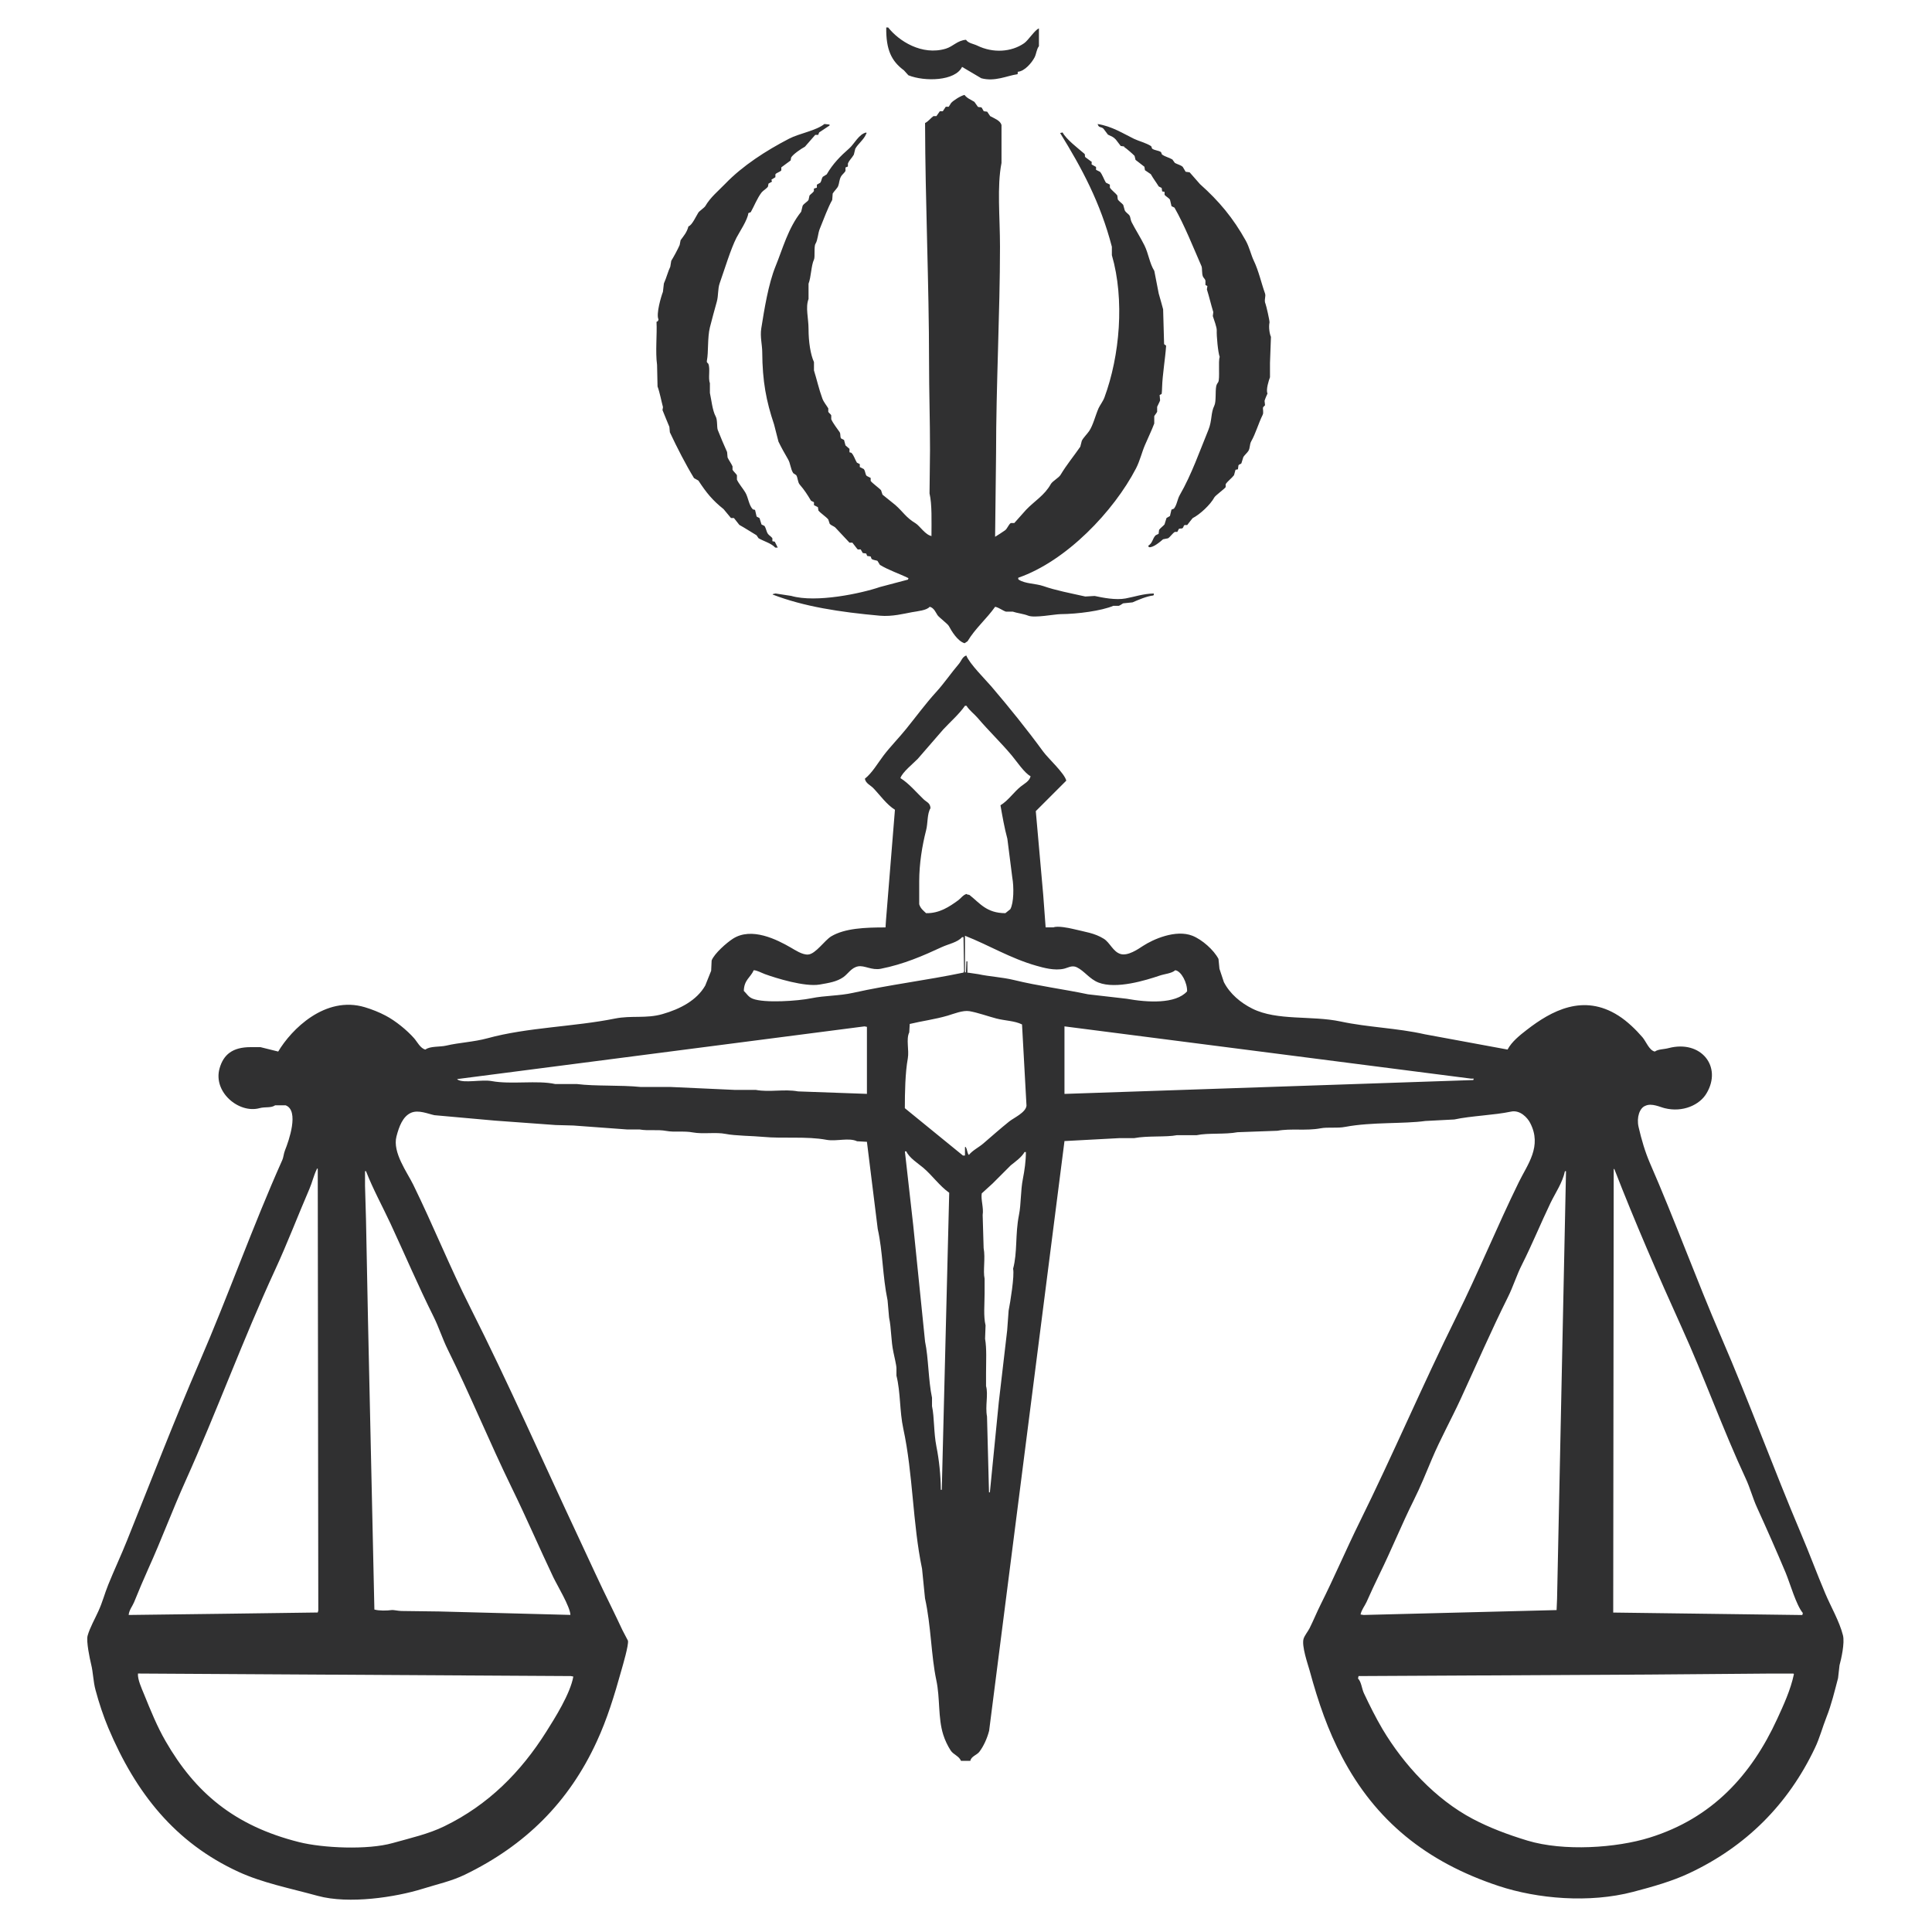 <svg width="32" height="32" viewBox="0 0 32 32" fill="none" xmlns="http://www.w3.org/2000/svg">
<path fill-rule="evenodd" clip-rule="evenodd" d="M14.678 0.455H14.711C14.885 0.677 15.269 0.926 15.666 0.806C15.789 0.768 15.856 0.67 16 0.659C16.038 0.717 16.122 0.724 16.188 0.756C16.447 0.882 16.749 0.864 16.963 0.716C17.033 0.667 17.144 0.49 17.208 0.471V0.765C17.167 0.817 17.167 0.89 17.135 0.952C17.091 1.036 16.973 1.181 16.857 1.189V1.222C16.857 1.222 16.852 1.227 16.849 1.23C16.679 1.254 16.48 1.357 16.253 1.296C16.147 1.233 16.041 1.17 15.935 1.108C15.821 1.344 15.316 1.355 15.046 1.247C15.021 1.22 14.997 1.192 14.972 1.165C14.765 1.012 14.674 0.824 14.679 0.455H14.678ZM15.428 8.874C15.428 8.641 15.439 8.355 15.396 8.173C15.398 7.93 15.401 7.689 15.404 7.447C15.404 6.958 15.388 6.495 15.388 5.994C15.388 4.693 15.325 3.343 15.322 2.038C15.382 2.007 15.414 1.956 15.461 1.923H15.51C15.529 1.896 15.548 1.869 15.567 1.842H15.616C15.632 1.817 15.649 1.793 15.665 1.768H15.714C15.727 1.747 15.741 1.725 15.755 1.703C15.799 1.659 15.907 1.589 15.975 1.572C16.017 1.627 16.076 1.649 16.139 1.687C16.158 1.714 16.176 1.741 16.196 1.768C16.221 1.782 16.243 1.768 16.261 1.784C16.272 1.804 16.283 1.822 16.294 1.842C16.314 1.844 16.332 1.847 16.351 1.85C16.367 1.874 16.384 1.899 16.4 1.923C16.47 1.962 16.567 1.995 16.588 2.07V2.699C16.511 3.091 16.563 3.587 16.563 4.085C16.563 5.167 16.498 6.382 16.498 7.512C16.493 7.972 16.487 8.432 16.482 8.891C16.534 8.86 16.589 8.823 16.645 8.785C16.685 8.757 16.704 8.688 16.742 8.663H16.8C16.865 8.59 16.93 8.516 16.996 8.443C17.135 8.298 17.301 8.204 17.404 8.019C17.431 7.969 17.537 7.915 17.567 7.864C17.666 7.698 17.787 7.553 17.893 7.399C17.902 7.366 17.91 7.333 17.918 7.301C17.941 7.252 18.009 7.186 18.041 7.138C18.106 7.04 18.142 6.885 18.195 6.763C18.213 6.721 18.273 6.64 18.293 6.583C18.547 5.895 18.63 4.964 18.416 4.226V4.087C18.226 3.355 17.915 2.779 17.559 2.203C17.573 2.2 17.586 2.197 17.6 2.194C17.661 2.309 17.857 2.457 17.959 2.545C17.979 2.562 17.962 2.577 17.975 2.602C18.008 2.627 18.041 2.651 18.073 2.675H18.081V2.724C18.105 2.738 18.13 2.751 18.154 2.765V2.813C18.176 2.824 18.198 2.835 18.22 2.846C18.257 2.887 18.286 2.975 18.317 3.025C18.339 3.036 18.361 3.047 18.383 3.058V3.107C18.409 3.15 18.474 3.195 18.506 3.237C18.509 3.259 18.511 3.281 18.514 3.303C18.531 3.332 18.582 3.365 18.604 3.393C18.613 3.423 18.62 3.453 18.629 3.483C18.648 3.523 18.692 3.542 18.71 3.573C18.724 3.595 18.724 3.64 18.743 3.679C18.804 3.799 18.894 3.94 18.955 4.063C19.024 4.202 19.04 4.361 19.119 4.487C19.143 4.612 19.167 4.737 19.192 4.862C19.213 4.939 19.245 5.043 19.265 5.123C19.27 5.313 19.276 5.504 19.281 5.694C19.283 5.717 19.315 5.708 19.314 5.734C19.301 5.931 19.254 6.209 19.248 6.412C19.248 6.412 19.245 6.513 19.24 6.526C19.229 6.531 19.218 6.537 19.207 6.542C19.209 6.572 19.212 6.602 19.215 6.632C19.209 6.652 19.174 6.719 19.166 6.738V6.82C19.155 6.844 19.131 6.869 19.118 6.893V7.015C19.076 7.128 19.007 7.269 18.963 7.374C18.913 7.49 18.881 7.632 18.816 7.758C18.448 8.467 17.662 9.294 16.866 9.569C16.866 9.595 16.858 9.581 16.875 9.602C16.986 9.672 17.149 9.662 17.283 9.708C17.486 9.779 17.721 9.823 17.976 9.88C18.027 9.877 18.079 9.875 18.131 9.871C18.265 9.9 18.481 9.943 18.645 9.912C18.799 9.883 18.934 9.834 19.11 9.83V9.854C19.11 9.854 19.105 9.86 19.102 9.863C18.995 9.874 18.847 9.938 18.759 9.977C18.708 9.982 18.656 9.988 18.604 9.993C18.584 10.002 18.559 10.025 18.531 10.034H18.441C18.246 10.117 17.851 10.17 17.568 10.172C17.464 10.173 17.135 10.24 17.029 10.197C16.958 10.168 16.832 10.152 16.776 10.131H16.662C16.604 10.112 16.55 10.065 16.483 10.05C16.336 10.256 16.153 10.408 16.026 10.621C16.01 10.632 15.993 10.643 15.977 10.654C15.861 10.621 15.759 10.45 15.716 10.369C15.698 10.334 15.556 10.229 15.528 10.189C15.503 10.153 15.47 10.065 15.398 10.05C15.353 10.109 15.2 10.123 15.104 10.14C14.977 10.163 14.779 10.216 14.574 10.198C13.907 10.138 13.315 10.047 12.796 9.847C12.798 9.844 12.801 9.842 12.804 9.839C12.818 9.836 12.831 9.833 12.845 9.83C12.931 9.844 13.019 9.857 13.105 9.87C13.518 9.989 14.268 9.828 14.574 9.723C14.728 9.683 14.883 9.642 15.039 9.6C15.041 9.592 15.044 9.584 15.047 9.576C14.893 9.5 14.72 9.445 14.574 9.356C14.561 9.334 14.547 9.312 14.534 9.29C14.518 9.28 14.464 9.279 14.436 9.257C14.431 9.244 14.425 9.23 14.421 9.217C14.401 9.214 14.383 9.211 14.363 9.208C14.358 9.195 14.352 9.181 14.347 9.168C14.328 9.165 14.309 9.163 14.29 9.16C14.279 9.14 14.268 9.122 14.257 9.102C14.24 9.092 14.223 9.112 14.2 9.094C14.173 9.059 14.145 9.023 14.118 8.988H14.07C13.991 8.904 13.912 8.82 13.833 8.735C13.807 8.714 13.767 8.702 13.743 8.677C13.735 8.653 13.727 8.629 13.719 8.604C13.68 8.557 13.596 8.504 13.556 8.457C13.553 8.438 13.55 8.419 13.547 8.4C13.525 8.389 13.503 8.378 13.482 8.367V8.318C13.466 8.31 13.449 8.302 13.433 8.294C13.375 8.196 13.324 8.116 13.245 8.025C13.211 7.984 13.216 7.914 13.188 7.87C13.172 7.859 13.155 7.848 13.139 7.837C13.091 7.765 13.096 7.678 13.049 7.601C12.999 7.517 12.936 7.402 12.894 7.315C12.87 7.22 12.845 7.125 12.821 7.03C12.691 6.643 12.628 6.317 12.625 5.831C12.625 5.716 12.587 5.575 12.609 5.44C12.659 5.126 12.726 4.705 12.845 4.412C12.963 4.124 13.053 3.778 13.27 3.507C13.278 3.474 13.286 3.441 13.294 3.409C13.312 3.373 13.373 3.343 13.392 3.311C13.396 3.287 13.402 3.263 13.408 3.238C13.426 3.216 13.466 3.191 13.481 3.165V3.124C13.497 3.119 13.514 3.113 13.53 3.108V3.059C13.549 3.048 13.567 3.037 13.587 3.026C13.611 2.989 13.604 2.966 13.627 2.929C13.649 2.915 13.671 2.902 13.693 2.888C13.792 2.715 13.922 2.583 14.068 2.456C14.15 2.383 14.226 2.221 14.346 2.195C14.348 2.197 14.351 2.2 14.354 2.203C14.351 2.208 14.349 2.214 14.346 2.219C14.309 2.312 14.21 2.383 14.166 2.464C14.158 2.497 14.15 2.53 14.142 2.562C14.107 2.622 14.068 2.65 14.044 2.709V2.758C14.031 2.763 14.018 2.769 14.004 2.774V2.831C13.991 2.859 13.946 2.894 13.931 2.921C13.898 2.98 13.902 3.036 13.882 3.084C13.866 3.121 13.811 3.171 13.792 3.206C13.789 3.242 13.787 3.277 13.784 3.312C13.713 3.436 13.646 3.625 13.58 3.785C13.545 3.868 13.548 3.97 13.507 4.038C13.478 4.085 13.503 4.257 13.482 4.299C13.434 4.402 13.436 4.585 13.392 4.699V4.952C13.338 5.093 13.392 5.268 13.392 5.45C13.392 5.658 13.424 5.872 13.482 5.997V6.136C13.528 6.282 13.564 6.447 13.621 6.601C13.644 6.662 13.688 6.711 13.719 6.764V6.821C13.726 6.837 13.761 6.861 13.768 6.879V6.944C13.8 7.016 13.873 7.107 13.906 7.156C13.928 7.189 13.91 7.23 13.931 7.262C13.947 7.271 13.964 7.278 13.98 7.287C13.988 7.317 13.996 7.346 14.004 7.377C14.026 7.396 14.048 7.415 14.07 7.434V7.491C14.081 7.494 14.091 7.496 14.102 7.5C14.146 7.546 14.158 7.606 14.193 7.663C14.208 7.671 14.225 7.679 14.241 7.687V7.736C14.263 7.747 14.285 7.758 14.307 7.769C14.338 7.811 14.328 7.855 14.356 7.883C14.377 7.894 14.399 7.905 14.421 7.916V7.965C14.439 7.996 14.568 8.089 14.593 8.12C14.601 8.144 14.609 8.168 14.617 8.193C14.688 8.25 14.759 8.307 14.829 8.364C14.958 8.477 15.004 8.571 15.164 8.667C15.234 8.709 15.327 8.863 15.433 8.879L15.428 8.874ZM13.658 2.054C13.685 2.057 13.713 2.06 13.74 2.063V2.079C13.683 2.117 13.625 2.155 13.568 2.193C13.563 2.207 13.557 2.22 13.552 2.234H13.503C13.446 2.299 13.389 2.364 13.332 2.43C13.273 2.461 13.132 2.557 13.104 2.609C13.101 2.625 13.099 2.642 13.095 2.658C13.044 2.696 12.992 2.734 12.941 2.772V2.821C12.921 2.849 12.861 2.86 12.843 2.887V2.935C12.821 2.949 12.799 2.962 12.777 2.976C12.78 2.987 12.782 2.998 12.786 3.009C12.766 3.019 12.748 3.03 12.729 3.041C12.726 3.057 12.723 3.074 12.72 3.09C12.699 3.124 12.639 3.156 12.614 3.188C12.539 3.287 12.496 3.405 12.435 3.514C12.421 3.519 12.408 3.525 12.395 3.53C12.384 3.641 12.248 3.842 12.198 3.938C12.102 4.127 12.005 4.451 11.921 4.689C11.886 4.789 11.902 4.89 11.872 4.999C11.835 5.132 11.793 5.283 11.758 5.423C11.716 5.592 11.736 5.833 11.709 5.97C11.7 6.011 11.726 6.01 11.733 6.027C11.767 6.111 11.726 6.266 11.758 6.345V6.508C11.782 6.613 11.799 6.799 11.855 6.9C11.885 6.953 11.872 7.078 11.888 7.12C11.932 7.233 11.993 7.377 12.043 7.487C12.045 7.517 12.048 7.547 12.051 7.577C12.069 7.618 12.114 7.68 12.133 7.724V7.781C12.147 7.806 12.194 7.849 12.206 7.871V7.945C12.236 8.011 12.308 8.094 12.345 8.157C12.395 8.241 12.402 8.365 12.467 8.434C12.477 8.445 12.5 8.436 12.507 8.45C12.516 8.486 12.523 8.521 12.532 8.556C12.548 8.565 12.565 8.572 12.58 8.581C12.591 8.616 12.602 8.651 12.613 8.687C12.629 8.695 12.646 8.703 12.662 8.711C12.691 8.755 12.69 8.797 12.719 8.842C12.735 8.866 12.777 8.889 12.793 8.915V8.964C12.806 8.966 12.819 8.969 12.833 8.972L12.882 9.07H12.841C12.77 8.995 12.658 8.969 12.564 8.915C12.553 8.899 12.542 8.882 12.531 8.866C12.428 8.805 12.35 8.752 12.246 8.694C12.215 8.656 12.186 8.618 12.156 8.58H12.107C12.066 8.531 12.025 8.482 11.985 8.433C11.8 8.285 11.7 8.162 11.568 7.96C11.544 7.946 11.52 7.933 11.495 7.919C11.36 7.698 11.216 7.418 11.095 7.16C11.093 7.13 11.09 7.1 11.087 7.07C11.057 6.996 11.008 6.882 10.973 6.792C10.975 6.776 10.978 6.759 10.981 6.743C10.955 6.648 10.927 6.497 10.891 6.401C10.889 6.281 10.886 6.162 10.883 6.042C10.853 5.83 10.885 5.532 10.874 5.331C10.899 5.317 10.898 5.323 10.907 5.291C10.863 5.204 10.951 4.907 10.98 4.834C10.985 4.788 10.991 4.742 10.996 4.695C11.04 4.597 11.065 4.493 11.102 4.418C11.107 4.385 11.113 4.352 11.118 4.32C11.164 4.244 11.222 4.138 11.257 4.059C11.262 4.032 11.268 4.005 11.273 3.978C11.325 3.906 11.377 3.849 11.403 3.749C11.46 3.736 11.534 3.572 11.567 3.521C11.582 3.497 11.668 3.438 11.681 3.415C11.77 3.264 11.891 3.169 12.016 3.04C12.301 2.744 12.69 2.494 13.068 2.298C13.24 2.208 13.513 2.167 13.656 2.053L13.658 2.054ZM18.178 2.054C18.414 2.089 18.609 2.215 18.782 2.299C18.86 2.337 18.98 2.365 19.067 2.421C19.073 2.435 19.078 2.448 19.083 2.462C19.129 2.494 19.184 2.489 19.23 2.519C19.235 2.532 19.241 2.546 19.246 2.559C19.304 2.599 19.357 2.606 19.418 2.641C19.431 2.66 19.445 2.679 19.459 2.698C19.499 2.722 19.556 2.732 19.59 2.764C19.606 2.791 19.622 2.818 19.638 2.845C19.66 2.848 19.682 2.85 19.704 2.854C19.761 2.919 19.819 2.984 19.876 3.05C20.19 3.33 20.424 3.609 20.635 3.988C20.693 4.093 20.722 4.224 20.765 4.314C20.849 4.488 20.894 4.699 20.953 4.861C20.971 4.911 20.932 4.971 20.961 5.033C20.972 5.057 21.032 5.318 21.027 5.342C21.01 5.421 21.03 5.538 21.051 5.579C21.046 5.723 21.04 5.867 21.035 6.011V6.248C21.016 6.298 20.964 6.458 20.994 6.517C20.982 6.542 20.955 6.604 20.945 6.639C20.948 6.663 20.95 6.688 20.953 6.712C20.942 6.723 20.932 6.734 20.921 6.745C20.911 6.776 20.935 6.832 20.912 6.875C20.846 7.007 20.797 7.182 20.725 7.308C20.694 7.362 20.709 7.418 20.676 7.471C20.657 7.5 20.613 7.539 20.594 7.569C20.583 7.604 20.572 7.639 20.561 7.675C20.55 7.688 20.521 7.691 20.513 7.707C20.51 7.729 20.508 7.751 20.504 7.773C20.491 7.776 20.477 7.778 20.464 7.781C20.455 7.812 20.448 7.841 20.439 7.871C20.401 7.921 20.336 7.967 20.301 8.019V8.068C20.277 8.102 20.13 8.207 20.113 8.239C20.049 8.358 19.875 8.521 19.754 8.582C19.723 8.619 19.694 8.657 19.664 8.696H19.623C19.598 8.708 19.608 8.727 19.59 8.745C19.573 8.762 19.549 8.747 19.525 8.761C19.516 8.777 19.509 8.794 19.5 8.81H19.46C19.422 8.83 19.383 8.894 19.346 8.916C19.319 8.921 19.291 8.927 19.264 8.932C19.22 8.971 19.091 9.08 19.028 9.062C19.025 9.054 19.023 9.046 19.019 9.038C19.092 8.996 19.087 8.921 19.141 8.866C19.157 8.858 19.174 8.85 19.19 8.842C19.192 8.82 19.195 8.798 19.198 8.776C19.218 8.747 19.265 8.714 19.288 8.686C19.299 8.651 19.31 8.615 19.321 8.58C19.341 8.569 19.359 8.558 19.378 8.547C19.387 8.512 19.395 8.476 19.403 8.441C19.416 8.436 19.43 8.43 19.444 8.425C19.496 8.359 19.499 8.271 19.542 8.197C19.734 7.866 19.88 7.448 20.015 7.12C20.077 6.968 20.054 6.836 20.112 6.721C20.147 6.651 20.126 6.486 20.145 6.394C20.15 6.367 20.169 6.343 20.178 6.328C20.208 6.274 20.175 5.981 20.202 5.912C20.174 5.838 20.149 5.565 20.153 5.471C20.155 5.421 20.107 5.294 20.088 5.235C20.09 5.213 20.094 5.191 20.096 5.169C20.06 5.053 20.027 4.91 19.99 4.794C19.993 4.774 19.995 4.756 19.998 4.737C19.988 4.732 19.977 4.726 19.966 4.721V4.647C19.959 4.621 19.933 4.6 19.925 4.582C19.903 4.53 19.915 4.444 19.901 4.41C19.764 4.097 19.619 3.73 19.453 3.439C19.436 3.431 19.42 3.423 19.404 3.415C19.395 3.38 19.388 3.344 19.379 3.309C19.363 3.28 19.309 3.253 19.289 3.227V3.178C19.276 3.176 19.262 3.173 19.249 3.17C19.246 3.151 19.244 3.132 19.241 3.113C19.224 3.104 19.208 3.097 19.192 3.088C19.145 3.012 19.106 2.964 19.061 2.885C19.029 2.863 18.996 2.841 18.964 2.819C18.961 2.8 18.959 2.781 18.955 2.762C18.907 2.724 18.858 2.686 18.808 2.648C18.803 2.626 18.797 2.604 18.792 2.582C18.763 2.55 18.656 2.458 18.62 2.435V2.426C18.601 2.424 18.582 2.421 18.563 2.418C18.536 2.383 18.509 2.347 18.482 2.312C18.439 2.265 18.415 2.262 18.351 2.23C18.327 2.197 18.302 2.165 18.278 2.133C18.238 2.091 18.197 2.126 18.18 2.051L18.178 2.054ZM17.631 18.901C17.215 22.157 16.799 25.413 16.383 28.667C16.35 28.794 16.291 28.925 16.219 29.018C16.18 29.068 16.084 29.092 16.072 29.165H15.917C15.884 29.084 15.79 29.062 15.746 28.993C15.697 28.918 15.651 28.822 15.623 28.732C15.534 28.45 15.573 28.131 15.508 27.827C15.422 27.422 15.422 26.929 15.321 26.473C15.305 26.309 15.288 26.146 15.272 25.983C15.115 25.233 15.124 24.416 14.962 23.666C14.898 23.37 14.918 23.064 14.848 22.785V22.663C14.848 22.615 14.813 22.47 14.799 22.402C14.756 22.205 14.765 22.005 14.726 21.823C14.717 21.728 14.71 21.633 14.701 21.538C14.616 21.13 14.624 20.741 14.538 20.355C14.479 19.874 14.419 19.393 14.359 18.912C14.304 18.909 14.251 18.906 14.196 18.903C14.059 18.838 13.853 18.909 13.69 18.879C13.36 18.817 12.969 18.862 12.638 18.83C12.476 18.814 12.177 18.813 12.018 18.781C11.859 18.749 11.642 18.787 11.479 18.757C11.328 18.728 11.173 18.757 11.038 18.732C10.886 18.704 10.734 18.733 10.597 18.708H10.394C10.094 18.686 9.796 18.664 9.496 18.642C9.399 18.64 9.3 18.637 9.202 18.634C8.868 18.609 8.534 18.585 8.199 18.561C7.864 18.53 7.53 18.501 7.195 18.471C7.087 18.448 6.933 18.379 6.811 18.43C6.67 18.49 6.609 18.662 6.567 18.822C6.497 19.087 6.746 19.42 6.844 19.621C7.176 20.299 7.451 20.987 7.791 21.66C8.422 22.91 8.987 24.196 9.585 25.47C9.762 25.846 9.935 26.232 10.124 26.612C10.186 26.738 10.248 26.87 10.311 27.003C10.342 27.061 10.371 27.118 10.401 27.175C10.415 27.247 10.316 27.581 10.295 27.656C10.173 28.093 10.056 28.472 9.887 28.839C9.423 29.853 8.697 30.567 7.701 31.05C7.476 31.159 7.246 31.207 6.991 31.287C6.559 31.421 5.782 31.544 5.261 31.401C4.787 31.271 4.349 31.187 3.947 31.002C2.9 30.519 2.25 29.701 1.794 28.62C1.714 28.43 1.638 28.202 1.582 27.991C1.542 27.843 1.546 27.714 1.508 27.559C1.488 27.477 1.426 27.187 1.451 27.093C1.487 26.961 1.575 26.809 1.63 26.685C1.698 26.537 1.733 26.395 1.794 26.245C1.89 26.007 2.008 25.756 2.103 25.518C2.501 24.528 2.883 23.536 3.302 22.565C3.782 21.456 4.186 20.309 4.673 19.22C4.7 19.159 4.696 19.112 4.722 19.049C4.78 18.905 4.963 18.393 4.73 18.307H4.558C4.487 18.356 4.398 18.328 4.297 18.355C3.956 18.447 3.525 18.088 3.637 17.695C3.702 17.466 3.853 17.344 4.151 17.344H4.314C4.412 17.369 4.51 17.393 4.608 17.417C4.824 17.052 5.386 16.485 6.044 16.683C6.16 16.718 6.282 16.766 6.387 16.822C6.551 16.908 6.739 17.061 6.859 17.197C6.908 17.252 6.965 17.369 7.047 17.384C7.12 17.325 7.286 17.343 7.389 17.319C7.605 17.268 7.846 17.259 8.074 17.197C8.736 17.015 9.512 17.007 10.188 16.87C10.46 16.816 10.702 16.874 10.971 16.797C11.269 16.712 11.542 16.567 11.681 16.324C11.714 16.243 11.747 16.161 11.779 16.079C11.781 16.022 11.784 15.965 11.787 15.908C11.832 15.793 12.035 15.615 12.138 15.549C12.449 15.348 12.872 15.564 13.1 15.696C13.165 15.733 13.29 15.818 13.386 15.81C13.511 15.8 13.656 15.576 13.769 15.508C13.996 15.374 14.329 15.361 14.667 15.361C14.669 15.321 14.672 15.279 14.675 15.239C14.724 14.63 14.773 14.021 14.823 13.412C14.685 13.327 14.575 13.168 14.463 13.052C14.417 13.005 14.339 12.976 14.325 12.898C14.447 12.801 14.539 12.639 14.634 12.514C14.749 12.363 14.89 12.221 15.009 12.073C15.176 11.867 15.33 11.655 15.507 11.461C15.64 11.315 15.754 11.146 15.882 10.996C15.921 10.951 15.94 10.876 16.005 10.857C16.059 10.995 16.318 11.251 16.421 11.371C16.717 11.718 17.009 12.08 17.278 12.448C17.358 12.559 17.633 12.808 17.661 12.93C17.493 13.098 17.324 13.267 17.156 13.435C17.196 13.897 17.237 14.36 17.279 14.822C17.292 15.001 17.305 15.181 17.319 15.36H17.449C17.517 15.332 17.706 15.37 17.767 15.385C17.979 15.437 18.127 15.453 18.281 15.548C18.384 15.611 18.434 15.763 18.559 15.801C18.681 15.838 18.85 15.721 18.926 15.671C19.095 15.559 19.473 15.39 19.75 15.499C19.91 15.562 20.105 15.735 20.182 15.883C20.187 15.937 20.193 15.991 20.198 16.046C20.222 16.119 20.247 16.193 20.271 16.266C20.37 16.46 20.549 16.61 20.744 16.707C21.155 16.911 21.722 16.817 22.204 16.919C22.661 17.017 23.141 17.027 23.599 17.131C24.056 17.215 24.513 17.299 24.97 17.384C25.037 17.255 25.175 17.145 25.288 17.058C25.694 16.743 26.224 16.451 26.806 16.822C26.95 16.913 27.095 17.053 27.205 17.181C27.26 17.244 27.317 17.4 27.409 17.417C27.47 17.375 27.554 17.382 27.637 17.36C28.173 17.219 28.531 17.666 28.265 18.11C28.153 18.3 27.874 18.43 27.572 18.355C27.499 18.338 27.357 18.266 27.254 18.315C27.157 18.349 27.104 18.508 27.14 18.666C27.188 18.875 27.247 19.076 27.327 19.262C27.739 20.205 28.096 21.192 28.51 22.15C28.973 23.22 29.373 24.322 29.832 25.405C29.969 25.727 30.091 26.059 30.232 26.392C30.323 26.609 30.466 26.852 30.525 27.085C30.557 27.211 30.497 27.478 30.468 27.583C30.46 27.654 30.452 27.724 30.444 27.795C30.388 28.008 30.332 28.24 30.256 28.431C30.183 28.615 30.142 28.783 30.06 28.954C29.616 29.888 28.918 30.585 27.979 31.026C27.697 31.159 27.371 31.251 27.05 31.335C26.322 31.526 25.464 31.45 24.823 31.238C23.617 30.839 22.779 30.149 22.228 29.1C21.997 28.662 21.838 28.208 21.69 27.664C21.664 27.57 21.554 27.258 21.592 27.141C21.61 27.087 21.664 27.02 21.69 26.97C21.758 26.834 21.813 26.697 21.877 26.57C22.101 26.123 22.296 25.664 22.513 25.224C23.072 24.093 23.564 22.936 24.12 21.814C24.488 21.073 24.793 20.322 25.157 19.579C25.3 19.286 25.546 18.987 25.344 18.599C25.301 18.515 25.179 18.379 25.026 18.412C24.75 18.471 24.363 18.482 24.088 18.542C23.928 18.551 23.768 18.558 23.607 18.567C23.249 18.617 22.719 18.582 22.285 18.664C22.141 18.692 21.998 18.664 21.869 18.689C21.632 18.733 21.38 18.687 21.159 18.729C20.938 18.737 20.718 18.745 20.498 18.753C20.287 18.793 20.009 18.762 19.821 18.802H19.495C19.311 18.838 19.011 18.808 18.785 18.851H18.54C18.235 18.867 17.93 18.884 17.626 18.9L17.631 18.901ZM15.983 11.69C15.883 11.832 15.742 11.954 15.624 12.081C15.482 12.244 15.341 12.407 15.2 12.57C15.13 12.642 14.94 12.795 14.914 12.888C15.056 12.976 15.178 13.125 15.298 13.239C15.345 13.285 15.407 13.296 15.412 13.386C15.354 13.48 15.37 13.636 15.339 13.753C15.272 14.014 15.226 14.306 15.225 14.594V14.977C15.246 15.047 15.292 15.081 15.339 15.125C15.56 15.13 15.727 15.016 15.869 14.913C15.914 14.881 15.95 14.823 16.008 14.807C16.027 14.823 16.038 14.815 16.057 14.823C16.229 14.958 16.338 15.124 16.652 15.125C16.679 15.103 16.707 15.081 16.734 15.059C16.793 14.954 16.794 14.686 16.767 14.537C16.74 14.322 16.712 14.107 16.685 13.892C16.637 13.717 16.602 13.515 16.571 13.338C16.701 13.259 16.79 13.121 16.906 13.028C16.96 12.984 17.055 12.938 17.069 12.856C16.971 12.808 16.833 12.602 16.759 12.514C16.581 12.301 16.377 12.107 16.196 11.894C16.136 11.824 16.059 11.77 16.008 11.69H15.984L15.983 11.69ZM15.983 15.499V16.111C15.988 16.108 15.994 16.106 15.999 16.102C16.001 16.043 16.004 15.983 16.007 15.923H16.023V16.111H16.039C16.094 16.119 16.148 16.127 16.202 16.135C16.392 16.176 16.597 16.184 16.798 16.233C17.198 16.331 17.609 16.382 18.022 16.469C18.234 16.494 18.446 16.518 18.658 16.542C19.012 16.606 19.471 16.631 19.662 16.42C19.667 16.283 19.568 16.085 19.466 16.07C19.407 16.124 19.288 16.131 19.205 16.16C18.98 16.236 18.488 16.389 18.194 16.274C18.044 16.215 17.964 16.084 17.835 16.021C17.755 15.982 17.686 16.031 17.623 16.045C17.465 16.081 17.283 16.029 17.166 15.996C16.733 15.873 16.371 15.65 15.983 15.499ZM15.934 15.523C15.862 15.608 15.706 15.637 15.599 15.687C15.29 15.83 14.969 15.971 14.588 16.046C14.437 16.075 14.319 15.986 14.213 16.006C14.102 16.026 14.046 16.13 13.968 16.185C13.859 16.26 13.738 16.279 13.577 16.307C13.331 16.35 12.849 16.2 12.671 16.135C12.613 16.114 12.539 16.071 12.484 16.07C12.432 16.19 12.324 16.229 12.32 16.412C12.37 16.46 12.395 16.514 12.468 16.542C12.659 16.618 13.217 16.58 13.439 16.534C13.663 16.488 13.9 16.496 14.132 16.444C14.727 16.311 15.345 16.237 15.959 16.109C15.962 16.101 15.964 16.093 15.968 16.085C15.965 15.902 15.963 15.72 15.959 15.538V15.522H15.935L15.934 15.523ZM15.983 19.138V18.999H15.999V19.007C16.021 19.036 16.02 19.107 16.048 19.129C16.111 19.052 16.207 19.007 16.284 18.942C16.426 18.82 16.57 18.692 16.716 18.575C16.793 18.514 16.989 18.428 17.002 18.314C16.977 17.866 16.953 17.416 16.928 16.968C16.807 16.907 16.647 16.907 16.504 16.87C16.366 16.834 16.192 16.771 16.056 16.748C15.947 16.73 15.795 16.793 15.697 16.822C15.486 16.884 15.275 16.91 15.068 16.96C15.066 17.007 15.063 17.053 15.06 17.099C15.004 17.215 15.061 17.39 15.036 17.532C14.993 17.766 14.987 18.101 14.987 18.355C15.307 18.616 15.629 18.878 15.949 19.139H15.982L15.983 19.138ZM14.359 18.118V17.008C14.346 17.006 14.332 17.003 14.319 17C12.07 17.291 9.821 17.582 7.572 17.873C7.574 17.876 7.577 17.878 7.58 17.882C7.683 17.946 7.978 17.876 8.143 17.906C8.467 17.966 8.9 17.889 9.196 17.955H9.555C9.863 17.994 10.268 17.969 10.616 18.004H11.114C11.465 18.02 11.816 18.037 12.166 18.052H12.517C12.748 18.095 12.986 18.034 13.219 18.077C13.599 18.09 13.98 18.104 14.362 18.118H14.359ZM17.631 17V18.118H17.647C19.898 18.041 22.151 17.966 24.402 17.889C24.405 17.881 24.407 17.873 24.41 17.865H24.362C22.119 17.576 19.875 17.288 17.631 17ZM14.988 19.072C15.034 19.48 15.08 19.888 15.126 20.296C15.192 20.938 15.257 21.58 15.322 22.221C15.38 22.496 15.375 22.857 15.437 23.151V23.29C15.478 23.483 15.463 23.72 15.51 23.959C15.554 24.178 15.581 24.431 15.583 24.676H15.599V24.668C15.64 23.031 15.681 21.393 15.722 19.756C15.56 19.641 15.44 19.467 15.29 19.34C15.205 19.269 15.056 19.175 15.012 19.07H14.988V19.072ZM16.97 19.081C16.922 19.167 16.818 19.24 16.742 19.301C16.641 19.402 16.541 19.502 16.44 19.603C16.38 19.658 16.32 19.712 16.261 19.766C16.243 19.867 16.295 20.003 16.276 20.125C16.282 20.308 16.287 20.49 16.292 20.672C16.324 20.839 16.279 21.048 16.308 21.178V21.423C16.308 21.608 16.287 21.797 16.324 21.953C16.322 22.026 16.319 22.1 16.316 22.173C16.345 22.345 16.332 22.541 16.332 22.745V22.957C16.372 23.101 16.315 23.286 16.348 23.462C16.359 23.881 16.37 24.3 16.381 24.718H16.397V24.702C16.446 24.21 16.494 23.718 16.543 23.226C16.589 22.829 16.636 22.432 16.682 22.035C16.69 21.926 16.698 21.817 16.706 21.708C16.732 21.578 16.806 21.126 16.78 21.015C16.854 20.74 16.813 20.445 16.877 20.125C16.915 19.935 16.902 19.726 16.943 19.521C16.969 19.387 16.992 19.235 16.992 19.081H16.967H16.97ZM2.13 26.749C3.174 26.736 4.219 26.723 5.263 26.708C5.266 26.697 5.268 26.686 5.272 26.675C5.269 24.236 5.267 21.796 5.263 19.357H5.247V19.366C5.194 19.473 5.173 19.581 5.125 19.692C4.934 20.134 4.76 20.593 4.554 21.038C4.025 22.184 3.591 23.378 3.069 24.538C2.856 25.011 2.675 25.501 2.457 25.982C2.377 26.161 2.298 26.346 2.221 26.537C2.194 26.603 2.14 26.664 2.131 26.748L2.13 26.749ZM26.719 26.709C27.763 26.723 28.808 26.736 29.852 26.75C29.855 26.739 29.857 26.728 29.861 26.717C29.751 26.588 29.649 26.225 29.576 26.049C29.427 25.694 29.262 25.321 29.103 24.972C29.028 24.808 28.99 24.651 28.915 24.49C28.534 23.672 28.231 22.816 27.854 21.986C27.465 21.127 27.081 20.246 26.737 19.359C26.734 19.362 26.732 19.364 26.728 19.367C26.726 21.815 26.723 24.262 26.72 26.71L26.719 26.709ZM9.448 26.749C9.445 26.614 9.224 26.25 9.163 26.121C8.928 25.626 8.714 25.128 8.477 24.644C8.106 23.883 7.788 23.103 7.416 22.352C7.326 22.169 7.271 21.988 7.18 21.805C6.93 21.305 6.71 20.788 6.47 20.271C6.337 19.985 6.18 19.701 6.062 19.398H6.046V19.643C6.051 19.828 6.057 20.013 6.062 20.197C6.073 20.752 6.084 21.307 6.095 21.861C6.13 23.46 6.165 25.059 6.201 26.659C6.278 26.681 6.408 26.679 6.494 26.667C6.515 26.664 6.602 26.683 6.649 26.683C6.859 26.685 7.068 26.688 7.277 26.691C8.001 26.711 8.725 26.729 9.447 26.748L9.448 26.749ZM25.92 19.399C25.881 19.587 25.761 19.76 25.683 19.921C25.519 20.263 25.378 20.609 25.211 20.941C25.118 21.123 25.066 21.304 24.974 21.488C24.699 22.039 24.453 22.608 24.191 23.176C24.041 23.501 23.857 23.834 23.718 24.163C23.619 24.398 23.53 24.621 23.416 24.849C23.216 25.25 23.047 25.671 22.845 26.081C22.772 26.229 22.704 26.38 22.633 26.537C22.603 26.601 22.55 26.666 22.535 26.741C22.551 26.744 22.568 26.746 22.584 26.749C23.65 26.723 24.716 26.695 25.782 26.668C25.784 26.605 25.787 26.542 25.79 26.48C25.839 24.12 25.888 21.759 25.938 19.399H25.922H25.92ZM2.285 27.72C2.277 27.816 2.347 27.967 2.383 28.055C2.5 28.343 2.601 28.593 2.742 28.838C3.23 29.686 3.878 30.241 4.953 30.511C5.346 30.61 6.089 30.644 6.503 30.527C6.803 30.443 7.099 30.376 7.359 30.249C8.09 29.894 8.627 29.35 9.048 28.683C9.189 28.459 9.445 28.056 9.496 27.769C9.483 27.767 9.469 27.764 9.456 27.761C7.065 27.747 4.674 27.734 2.284 27.719L2.285 27.72ZM29.265 27.72C28.61 27.726 27.954 27.731 27.299 27.736C25.7 27.745 24.101 27.752 22.502 27.761C22.499 27.774 22.496 27.788 22.493 27.801C22.549 27.857 22.555 27.97 22.591 28.046C22.686 28.248 22.788 28.452 22.9 28.642C23.253 29.233 23.777 29.801 24.394 30.127C24.671 30.273 24.973 30.387 25.299 30.486C25.902 30.668 26.773 30.608 27.322 30.437C28.359 30.115 29.008 29.402 29.436 28.471C29.538 28.248 29.657 27.995 29.713 27.729C29.711 27.726 29.708 27.724 29.705 27.72H29.264H29.265Z" fill="#303031"/>
</svg>
